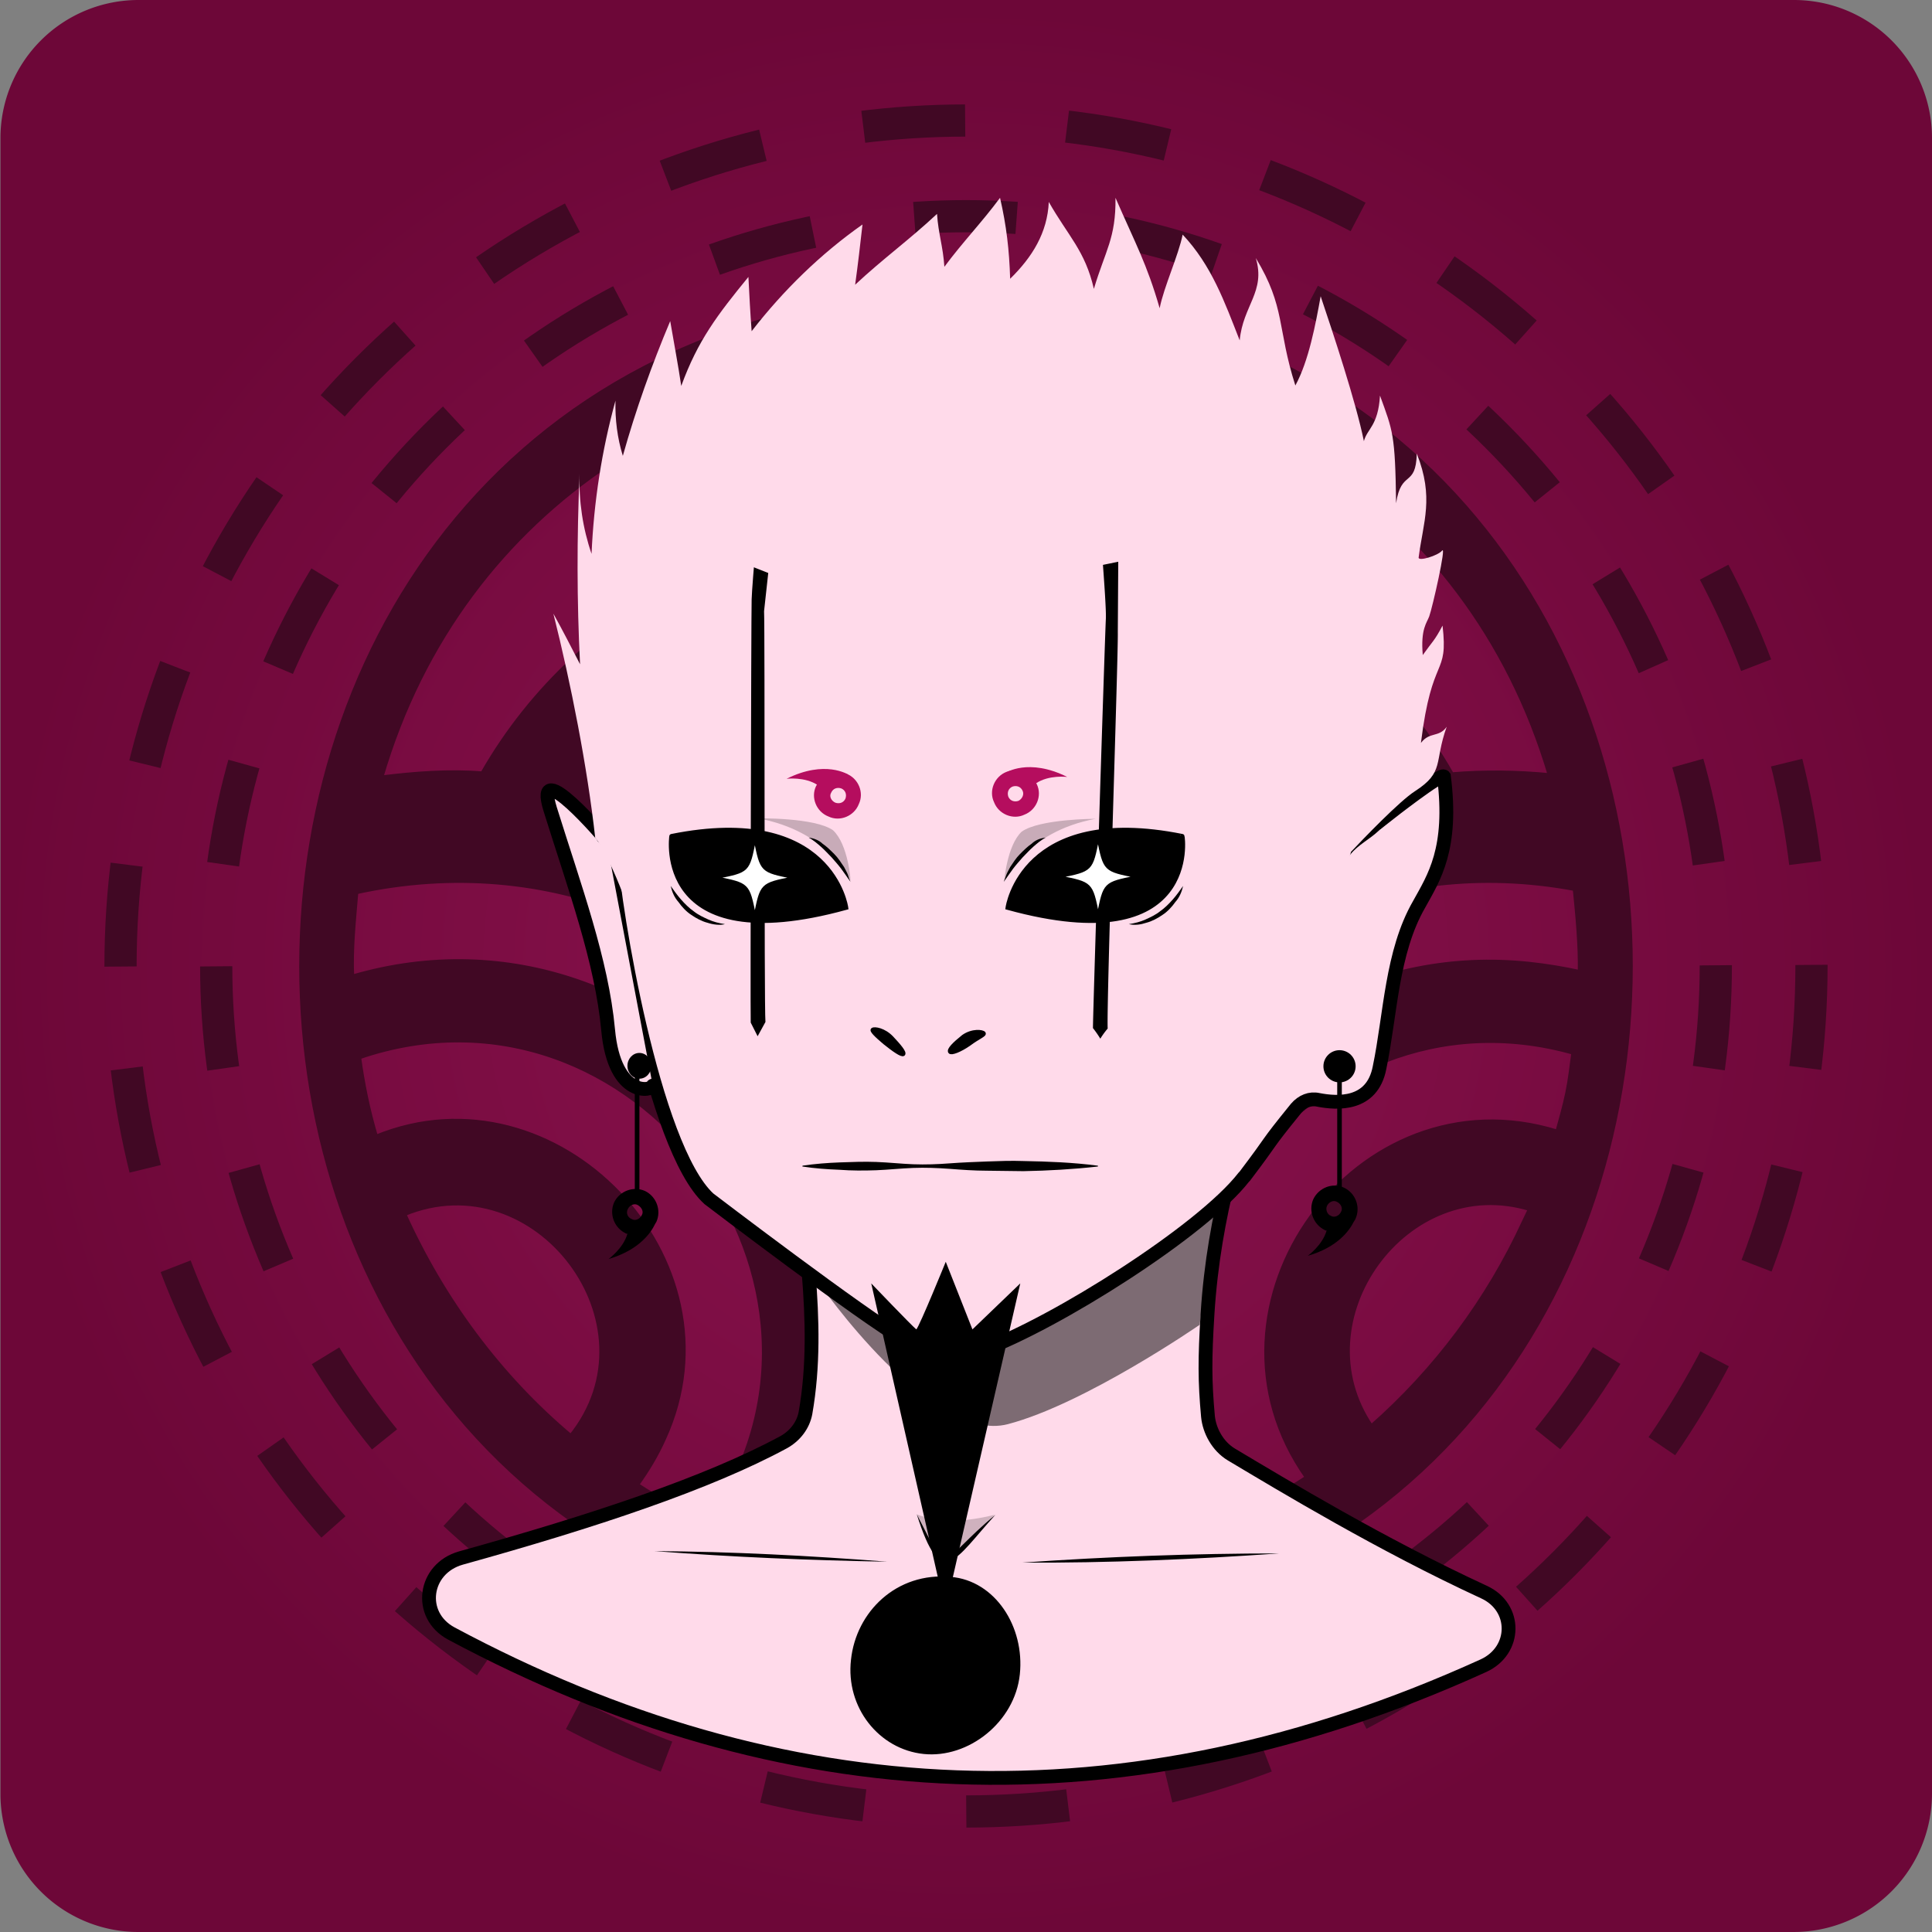 <svg version="1.1" xmlns="http://www.w3.org/2000/svg" x="0px" y="0px" xmlns:xlink="http://www.w3.org/1999/xlink" viewBox="0 0 420 420" style="enable-background:new 0 0 420 420;" xml:space="preserve"><rect x="0" y="0" width="420" height="420" fill="#808080" stroke="none"/><g id="background"><g id="Bloody"><radialGradient id="radial-gradient" cx="210" cy="212" r="210" gradientTransform="matrix(1, 0, 0, -1, 0, 422)" gradientUnits="userSpaceOnUse"> <stop offset="0" stop-color="#8c134f"/> <stop offset="1" stop-color="#6d0738"/> </radialGradient><path d="M389.9,419.5H30.1a30,30,0,0,1-30-30V29.5a30,30,0,0,1,30-30H390a30,30,0,0,1,30,30v360A30.11,30.11,0,0,1,389.9,419.5Z" transform="translate(0 0.5)" fill="url(#radial-gradient)"/> <g> <path id="Main_Spin" fill="#410824" stroke="#410824" stroke-miterlimit="10" d="M210,63.3c-192.6,3.5-192.6,290,0,293.4 C402.6,353.2,402.6,66.7,210,63.3z M340.8,237.5c-0.6,2.9-1.4,5.7-2.2,8.6c-43.6-13.6-80.9,37.8-54.4,75.1 c-4.9,3.2-10.1,6.1-15.4,8.8c-33.9-50.6,14.8-117.8,73.3-101.2C341.7,231.7,341.4,234.6,340.8,237.5z M331.4,265.5 c-7.9,17.2-19.3,32.4-33.3,44.7c-15.9-23.3,7.6-55.7,34.6-47.4C332.3,263.7,331.8,264.6,331.4,265.5z M332.5,209.6 C265,202.4,217,279,252.9,336.5c-5.8,1.9-11.7,3.5-17.7,4.7c-40.3-73.8,24.6-163.5,107.2-148c0.6,6,1.2,12.2,1.1,18.2 C339.9,210.6,336.2,210,332.5,209.6z M87.8,263.9c28.7-11.9,56,24,36.3,48.4C108.5,299.2,96.2,282.5,87.8,263.9z M144.3,312.7 c17.8-38.8-23.4-81.6-62.6-65.5c-1.7-5.7-2.9-11.5-3.7-17.4c60-20.6,112.7,49.4,76,101.5c-5.5-2.4-10.7-5.3-15.6-8.5 C140.7,319.6,142.7,316.3,144.3,312.7z M174.2,330.4c32.6-64-28.9-138.2-97.7-118c-0.3-6.1,0.4-12.4,0.9-18.5 c85-18.6,151.7,71.7,110.8,147.8c-6.1-1-12.2-2.4-18.1-4.1C171.6,335.3,173,332.9,174.2,330.4z M337,168.6c-7-0.7-14.4-0.8-21.4-0.2 c-43.1-75.9-167.4-75.9-210.7-0.2c-7.3-0.6-14.9,0-22.1,0.9C118.2,47.7,301.1,47.3,337,168.6z M281.1,175.9c-3,1.1-5.9,2.3-8.7,3.6 c-29.6-36.1-93.1-36.7-123.4-1.2c-5.8-2.5-11.9-4.5-18-6.1c36.6-50.4,122.9-50,159,0.7C286.9,173.8,284,174.8,281.1,175.9z M249.6,193.1c-2.4,1.8-4.7,3.6-7,5.6c-16.4-15.6-46-16.4-63.2-1.5c-4.7-3.8-9.6-7.3-14.7-10.5c23.9-24.1,69.1-23.5,92.2,1.3 C254.4,189.6,252,191.3,249.6,193.1z M211.9,239.2c-5.2-10.8-11.8-20.7-19.7-29.4c10.7-8.1,27.9-7.3,37.9,1.6 C222.8,219.7,216.7,229.1,211.9,239.2z"> <animateTransform attributeName="transform" begin="0s" dur="20s" type="rotate" from="-360 210 210" to="0 210 210" repeatCount="indefinite" /> </path> <g id="Spin_Inverse"> <circle fill="none" stroke="#410824" stroke-width="7" stroke-dasharray="22.261,22.261" cx="210" cy="210" r="163"> <animateTransform attributeName="transform" begin="0s" dur="20s" type="rotate" from="360 210 210" to="0 210 210" repeatCount="indefinite" /> </circle> </g> <g id="Spin"> <circle fill="none" stroke="#410824" stroke-width="7" stroke-dasharray="22.204,22.204" cx="210" cy="210" r="183.8"> <animateTransform attributeName="transform" begin="0s" dur="20s" type="rotate" from="-360 210 210" to="0 210 210" repeatCount="indefinite" /> </circle> </g> </g></g></g><g id="body"><g id="Yokai"><path id="Neck" display="inline"  fill="#FFDAEA" stroke="#000000" stroke-width="3" stroke-linecap="round" stroke-miterlimit="10" d="M175.8,276.8c0.8,10,1.1,20.2-0.7,30.4c-0.5,2.6-2.2,4.9-4.7,6.3c-16.4,8.9-41.4,17.2-70.2,25.2c-8.1,2.3-9.5,12.4-2.1,16.4c71.9,38.5,146.3,42.5,224.4,7c7.2-3.3,7.3-12.7,0.1-16c-22.3-10.3-43.5-23.1-54.9-29.9c-3-1.8-4.8-5.2-5.1-8.3c-0.7-7.7-0.7-12.5-0.1-22.2c0.7-11.3,2.6-21.2,4.6-29.3"  /><path id="Shadow" display="inline" opacity="0.51"  enable-background="new    " d="M178.1,279c0,0,24.2,35,41,30.6s41.7-21.6,41.7-21.6c1.2-9.1,1.9-17.1,3.7-26c-4.8,4.9-10.4,9.2-18.8,14.5c-11.3,7.1-22,11.3-29.8,13.3L178.1,279z"  /><path id="Head" display="inline"  fill="#FFDAEA" stroke="#000000" stroke-width="3" stroke-linecap="round" stroke-miterlimit="10" d="M313.9,168.8c-0.6-0.8-12.2,8.3-12.2,8.3c0.3-4.9,11.8-53.1-17.3-86c-15.9-17.4-42.2-27.1-69.9-27.7c-24.5-0.5-48.7,10.9-61.6,24.4c-33.5,35-20.1,98.2-20.1,98.2c0.6,10.9,9.1,63.4,21.3,74.6c0,0,33.7,25.7,42.4,30.6c8.8,5,17.1,2.3,17.1,2.3c16-5.9,47.7-25.9,56.8-37.6l0.2-0.2c6.9-9.1,3.9-5.8,11.2-14.8c1.3-1.5,3-2.2,4.8-1.8c4.1,0.8,11.7,1.3,13.3-7c2.4-11.5,2.6-25.1,8.6-35.5C311.7,190.8,315.9,184.6,313.9,168.8z"  /><path id="Ear" display="inline"  fill="#FFDAEA" stroke="#000000" stroke-width="3" stroke-linecap="round" stroke-miterlimit="10" d="M141.9,236c0.1,1.1-8.3,3-9.7-12.1s-7.3-31-12.6-48c-3.8-12.2,12.2,6.7,12.2,6.7"  /><g id="Ear2" display="inline" ><path d="M304,174.7c-0.5,1.3-0.3,2.2-1.2,3.1c-0.9,0.8-2.3,2.1-3.2,2.9c-1.8,1.7-4.4,3-6,5s-2.9,4.1-4.2,6.3c-0.6,1-1.3,2.2-1.9,3.3l-1.7,3.4l-0.2-0.1l1.4-3.6c0.5-1.1,0.9-2.4,1.5-3.5c1.1-2.3,2.3-4.6,3.8-6.8s3-4.4,5.1-5.9c1-0.8,2.2-1.5,3.2-2.1c1.1-0.6,2.2-1.1,3.1-2L304,174.7z" /></g><g id="Body" display="inline" ><g><path d="M222.2,339.7c18.6-1.3,37.3-2,55.9-2C259.5,339,240.9,339.8,222.2,339.7z" /></g><g><path d="M142.3,337.2c16.9,0.1,33.7,1,50.6,2.3C176,339.2,159.3,338.5,142.3,337.2z" /></g><g><path d="M199.3,329.2c7.3,14.3,4.6,10.4,17.1,0.1C207.5,339,204.7,346.2,199.3,329.2z" /></g><path opacity="0.19"  enable-background="new    " d="M199.3,329.2c0,0,3.5,9.3,5.3,10.1c1.8,0.8,11.6-10,11.6-10C209.9,330.9,204,331.1,199.3,329.2z" /></g> <line x1="132.69" y1="184.23" x2="130.73" y2="182.28" fill="#e31466" stroke="#000" stroke-linecap="round" stroke-miterlimit="10" stroke-width="2"/></g></g><g id="mark"><g id="Akuma Moon"><g id="Eye_Mark" > <path d="M237.6,223c0-3.6,2.6-85.2,2.8-88.9s-1.8-24.7-1.6-28.3c5.6-6.5,12-33.11,15.92-33.27-4.46,2.4-8.32,29.47-11.52,33.27l-.2,31.1c.13,4.65-2.48,81.07-2.2,86.2a17.68,17.68,0,0,0-1.6,2.2A23.4,23.4,0,0,0,237.6,223Z" transform="translate(0 0.5)" fill="#000000"/> </g> <g id="Eye_Mark-2"> <path d="M163.2,221.8c-.1-3.6.1-88.4.2-92s1.8-21.8,2-25.4c5.5-6.6,13.87-34.73,18.37-34.63-5.3,2-11.77,33-14.87,37l-2.8,25.6c.2,3.6,0,85.7.3,89.3l-1.7,3.1Z" transform="translate(0 0.5)" fill="#000000"/> </g></g></g><g id="mouth"><g id="Poker"><g id="Poker" ><path d="M174.5,253.4c2.7-0.4,5.4-0.6,8-0.7c2.7-0.1,5.4-0.2,8-0.1c2.7,0.1,5.4,0.4,8,0.5c2.7,0.1,5.4,0,8-0.2c2.7-0.2,5.4-0.3,8-0.4c2.7-0.1,5.4-0.2,8-0.1c5.4,0.1,10.7,0.3,16.1,1c0.1,0,0.1,0.1,0.1,0.1c0,0,0,0.1-0.1,0.1c-5.4,0.6-10.7,0.9-16.1,1c-2.7,0-5.4-0.1-8-0.1c-2.7,0-5.4-0.2-8-0.4c-2.7-0.2-5.4-0.3-8-0.2c-2.7,0.1-5.4,0.4-8,0.5c-2.7,0.1-5.4,0.1-8-0.1c-2.7-0.1-5.4-0.3-8-0.7C174.4,253.6,174.4,253.5,174.5,253.4C174.4,253.4,174.5,253.4,174.5,253.4z" /></g></g></g><g id="nose"><g id="Nosetril"><path display="inline" stroke="#000000" stroke-width="0.75" stroke-miterlimit="10" d="M196.4,229.2c-0.4,0.3-2.1-0.9-4.1-2.5c-1.9-1.6-3-2.7-2.6-2.9c0.4-0.3,2.5,0,4.2,1.8C195.4,227.2,196.8,228.8,196.4,229.2z"  /><path display="inline" stroke="#000000" stroke-width="0.75" stroke-miterlimit="10" d="M206.5,228.7c0.3,0.4,2.2-0.3,4.2-1.7c2-1.5,3.5-2,3.2-2.4s-2.5-0.7-4.5,0.7C207.4,226.9,206.1,228.2,206.5,228.7z"  /></g></g><g id="eyes"><g id="Shine"><g id="No_Fill"> <g> <path stroke="#000000" stroke-miterlimit="10" d="M219.1,197.3c0,0,3.1-22.5,37.9-15.5C257.1,181.7,261,208.8,219.1,197.3z"/> <g> <path d="M227.3,182.1c-1,0.5-1.9,1.3-2.7,2s-1.6,1.6-2.3,2.3c-0.7,0.8-1.5,1.7-2.1,2.5l-1,1.4c-0.3,0.4-0.6,0.9-1,1.4 c0.2-0.5,0.4-1,0.6-1.6c0.2-0.5,0.5-1,0.8-1.6c0.6-0.9,1.3-2,2.1-2.8s1.7-1.7,2.6-2.3C225,182.7,226.1,182.2,227.3,182.1z"/> </g> <g> <path d="M245.4,200.9c1.3-0.2,2.5-0.5,3.6-1s2.2-1,3.2-1.8c1-0.7,1.9-1.6,2.7-2.5s1.6-2,2.3-3c-0.3,1.3-0.8,2.5-1.7,3.5 c-0.7,1-1.7,2.1-2.8,2.8c-1,0.7-2.3,1.4-3.5,1.7C248,201,246.7,201.2,245.4,200.9z"/> </g> </g> <g> <path stroke="#000000" stroke-miterlimit="10" d="M183.9,197.3c0,0-3.1-22.5-37.9-15.5C146,181.7,142,208.8,183.9,197.3z"/> <g> <path d="M175.8,182.1c1,0.5,1.9,1.3,2.7,2s1.6,1.6,2.3,2.3c0.7,0.8,1.5,1.7,2.1,2.5l1,1.4c0.3,0.4,0.6,0.9,1,1.4 c-0.2-0.5-0.4-1-0.6-1.6c-0.2-0.5-0.5-1-0.8-1.6c-0.6-0.9-1.3-2-2.1-2.8s-1.7-1.7-2.6-2.3 C178.1,182.7,176.9,182.2,175.8,182.1z"/> </g> <g> <path d="M157.6,200.9c-1.3-0.2-2.5-0.5-3.6-1s-2.2-1-3.2-1.8c-1-0.7-1.9-1.6-2.7-2.5s-1.6-2-2.3-3c0.3,1.3,0.8,2.5,1.7,3.5 c0.7,1,1.7,2.1,2.8,2.8c1,0.7,2.3,1.4,3.5,1.7C155,201,156.5,201.2,157.6,200.9z"/> </g> </g> </g> <g id="Shadow" opacity="0.43"> <path opacity="0.5" enable-background="new " d="M218.3,191.6c0,0,4.6-10.8,19.9-13.6c0,0-12.2,0-16.1,2.8 C218.9,183.8,218.3,191.6,218.3,191.6z"/> </g> <g id="Shadow_00000029025467326919416900000002242143269665406345_" opacity="0.43"> <path opacity="0.5" enable-background="new " d="M184.9,191.3c0,0-4.8-10.6-20.1-13.4c0,0,12.4-0.2,16.3,2.6 C184.4,183.6,184.9,191.3,184.9,191.3z"/> </g><path display="inline" fill="#FFFFFF" stroke="#000000" stroke-width="0.5" stroke-miterlimit="10" d="M164.1,182.5c1.4,7,1.4,6.9,8.3,8.3c-7,1.4-6.9,1.4-8.3,8.3c-1.4-7-1.4-6.9-8.3-8.3C162.8,189.4,162.7,189.5,164.1,182.5z"  /><path display="inline" fill="#FFFFFF" stroke="#000000" stroke-width="0.5" stroke-miterlimit="10" d="M238.7,182.3c1.4,7,1.4,6.9,8.3,8.3c-7,1.4-6.9,1.4-8.3,8.3c-1.4-7-1.4-6.9-8.3-8.3C237.4,189.2,237.3,189.2,238.7,182.3z"  /></g></g><g id="eyebrow"><g id="Tomoe Blood"><g display="inline"> <path  fill="#B50D5E" d="M218.6,168c0,0,5-3.3,13.4,0.9c0,0-4-0.5-6.8,1.4"/> <path  fill="#B50D5E" d="M218.8,167.8c-2.6,1-3.9,4.1-2.7,6.6c1,2.6,4.1,3.9,6.6,2.7 c2.6-1,3.9-4.1,2.7-6.6C224.3,168.1,221.4,166.8,218.8,167.8z M221.4,174.1c-0.9,0.3-1.8,0-2.2-0.9c-0.3-0.9,0-1.8,0.9-2.2 c0.9-0.3,1.8,0,2.2,0.9C222.7,172.7,222.2,173.7,221.4,174.1z"/> </g> <g display="inline"> <path  fill="#B50D5E" d="M184.4,168.4c0,0-5-3.3-13.4,0.9c0,0,4-0.5,6.8,1.4"/> <path  fill="#B50D5E" d="M184,168.2c2.6,1,3.9,4.1,2.7,6.6c-1,2.6-4.1,3.9-6.6,2.7 c-2.6-1-3.9-4.1-2.7-6.6C178.7,168.4,181.5,167.2,184,168.2z M181.6,174.5c0.9,0.3,1.8,0,2.2-0.9c0.3-0.9,0-1.8-0.9-2.2 c-0.9-0.3-1.8,0-2.2,0.9C180.2,173.1,180.7,174.1,181.6,174.5z"/> </g></g></g><g id="earrings"><g id="Tomoe Drop Moon"><g display="inline" ><ellipse cx="291.2" cy="231.8" rx="3.5" ry="3.5" /><line fill="none" stroke="#000000" stroke-miterlimit="10" x1="291.2" y1="231.8" x2="291.2" y2="259.8" /><path  d="M292.2,258.2c-2.5-1.2-5.5,0-6.7,2.5c-1.1,2.5,0,5.5,2.5,6.7c0.1,0.1,0.2,0.1,0.4,0.1c-0.9,3.2-4.1,5.5-4.1,5.5c6.6-1.9,9.1-5.6,10-7.4c0.1-0.2,0.3-0.4,0.4-0.7C295.8,262.4,294.7,259.4,292.2,258.2z M288.5,262.1c0.4-0.8,1.4-1.3,2.2-0.8c0.8,0.4,1.3,1.4,0.8,2.2c-0.4,0.8-1.4,1.3-2.2,0.8C288.5,264,288.1,262.9,288.5,262.1z" /></g><g display="inline" ><ellipse cx="139" cy="231.7" rx="2.6" ry="2.8" /><line fill="none" stroke="#000000" stroke-miterlimit="10" x1="138.5" y1="231.8" x2="138.5" y2="259.8" /><path  d="M140.2,258.9c-2.5-1.1-5.5,0-6.7,2.5c-1.1,2.5,0,5.5,2.5,6.7c0.1,0.1,0.2,0.1,0.4,0.1c-0.9,3.2-4.1,5.5-4.1,5.5c6.8-2,9.3-5.9,10.1-7.6c0.1-0.2,0.2-0.3,0.3-0.5C143.8,263.1,142.7,260.1,140.2,258.9z M136.5,262.8c0.4-0.8,1.4-1.3,2.2-0.8s1.3,1.4,0.8,2.2c-0.4,0.8-1.4,1.3-2.2,0.8C136.5,264.7,136,263.7,136.5,262.8z" /></g></g></g><g id="hair"><g id="Flame Pure"><path display="inline" fill="#FFDAEA" d="M292.2,168.8c-2.7,2.1-7.7,6-10.4,8.1c3.5-8,7-18.9,7.2-24c-2.4,1.6-6.8,4.7-9.3,4.1 c3.9-12.3,4.2-11.6,4.6-24.2c-2.5,2-8.9,9.3-11.5,11.2c0.5-5.9,0.8-14.3,1.4-20.1c-3.3,3.4-7.6,2.6-12.5,4c-0.5-5,1.3-7,3.5-11.6 c-9.8,4-24.7,6-34.9,8.6c-0.1-2.4-0.6-6.3,0.7-8.1c-10.4,5-26.7,9.3-31.8,12.4c-4.1-2.8-16.9-9.3-19.7-12.9 c-0.1,1.6,0.7,8,0.6,9.6c-5.4-3.8-6.2-3-12-6.8c0.5,2.6,0.3,3.6,0.8,6.2c-7.2-2.8-14.4-5.7-21.6-8.5c1.8,4,3.5,8,5.3,12 c-3.6,0.6-9.9-1.8-12-4.9c-3,7.8-0.1,12.2,0,20.5c-2-2-3.9-6.4-5.4-8.6c0.5,9.6,1,19.1,1.6,28.7c-1.6-0.6-2.7-2-3.1-3.5 c-0.1,5.8,2.6,20.6,4,26.4c-0.8-0.8-5.5-10.9-5.7-12.1c4.3,7.9,4.1,10.5,5.4,26.3c0.9-0.9-5.5-17-8-19.4 c-1.7-15.4-5.3-33.7-9.1-48.8c2,3.6,3.9,7.3,5.8,11c-0.7-13.8-0.7-27.6-0.1-41.4c-0.2,5.9,0.7,11.9,2.6,17.4 c0.5-11.3,2.2-22.4,5.2-33.3c-0.1,4.1,0.4,8.1,1.6,12c2.8-10,6.3-19.8,10.3-29.3c0.8,4.7,1.7,9.4,2.4,14.1 c3.6-9.9,7.9-15.5,14.6-23.7c0.2,4,0.4,7.8,0.7,11.8c6.9-8.9,15-16.8,24.1-23.2c-0.5,4.4-1,8.8-1.6,13.1 c6.1-5.7,11.7-9.7,17.8-15.4c0.3,4.4,1.3,7,1.6,11.5c4-5.4,8.1-9.6,12.1-15c1.4,6.1,2,11.3,2.2,17.6c4.8-4.7,8.1-10,8.4-16.7 c4.2,7.4,7.9,10.6,9.8,18.9c2.5-8.4,4.8-11,4.7-19.8c4.4,10.1,6.8,14.3,9.6,24c0.9-4.6,4.1-11.5,5-16c6.3,6.7,9.1,14.6,12.4,23 c0.7-7.6,5.7-10.6,3.5-17.9c6.5,10.7,4.6,15.2,8.6,27.7c2.9-5.3,4.4-13.3,5.5-19.4c2.7,8,7.7,23.1,9.4,31.5 c0.7-2.7,3.1-3.3,3.5-9.9c2.8,7.7,3.3,8.4,3.5,23.4c1.1-7.4,4.3-3.3,4.5-10.8c3.8,9.6,1.4,14.8,0.4,22.6c-0.1,0.9,4.2-0.4,5.1-1.5 c1-1.3-2.1,12.4-2.8,14.3c-0.5,1.4-1.9,2.7-1.4,8.4c2.2-3.1,2.5-3,4.3-6.4c1.3,11.3-2.3,6-4.7,25.5c1.9-2.5,3.9-1.1,5.6-3.5 c-2.8,7.8-0.4,9.8-6.9,14c-3.3,2.1-11.2,10.3-14.2,13.5c1.6-3.3-2.9,9.8-8.2,18.8C284.5,199.5,289.7,170.7,292.2,168.8z"/></g></g><g id="accessory"><g id="Heart"><path id="Heart" d="M185,360.8c1.1-10.4,9.9-19.1,21.7-18c9.6,0.8,16.1,10.8,15,21.2c-1.1,10.4-11.2,18.3-20.9,17.3S183.8,371.2,185,360.8z"/></g></g><g id="mask"><g id="Bouc"><path id="Bouc"  d="M189.4,279c0,0,8.8,9.2,9.8,10c0.7-0.7,6.4-14.7,6.4-14.7l5.8,14.7l10.4-10l-16.3,71L189.4,279z"/></g></g></svg>